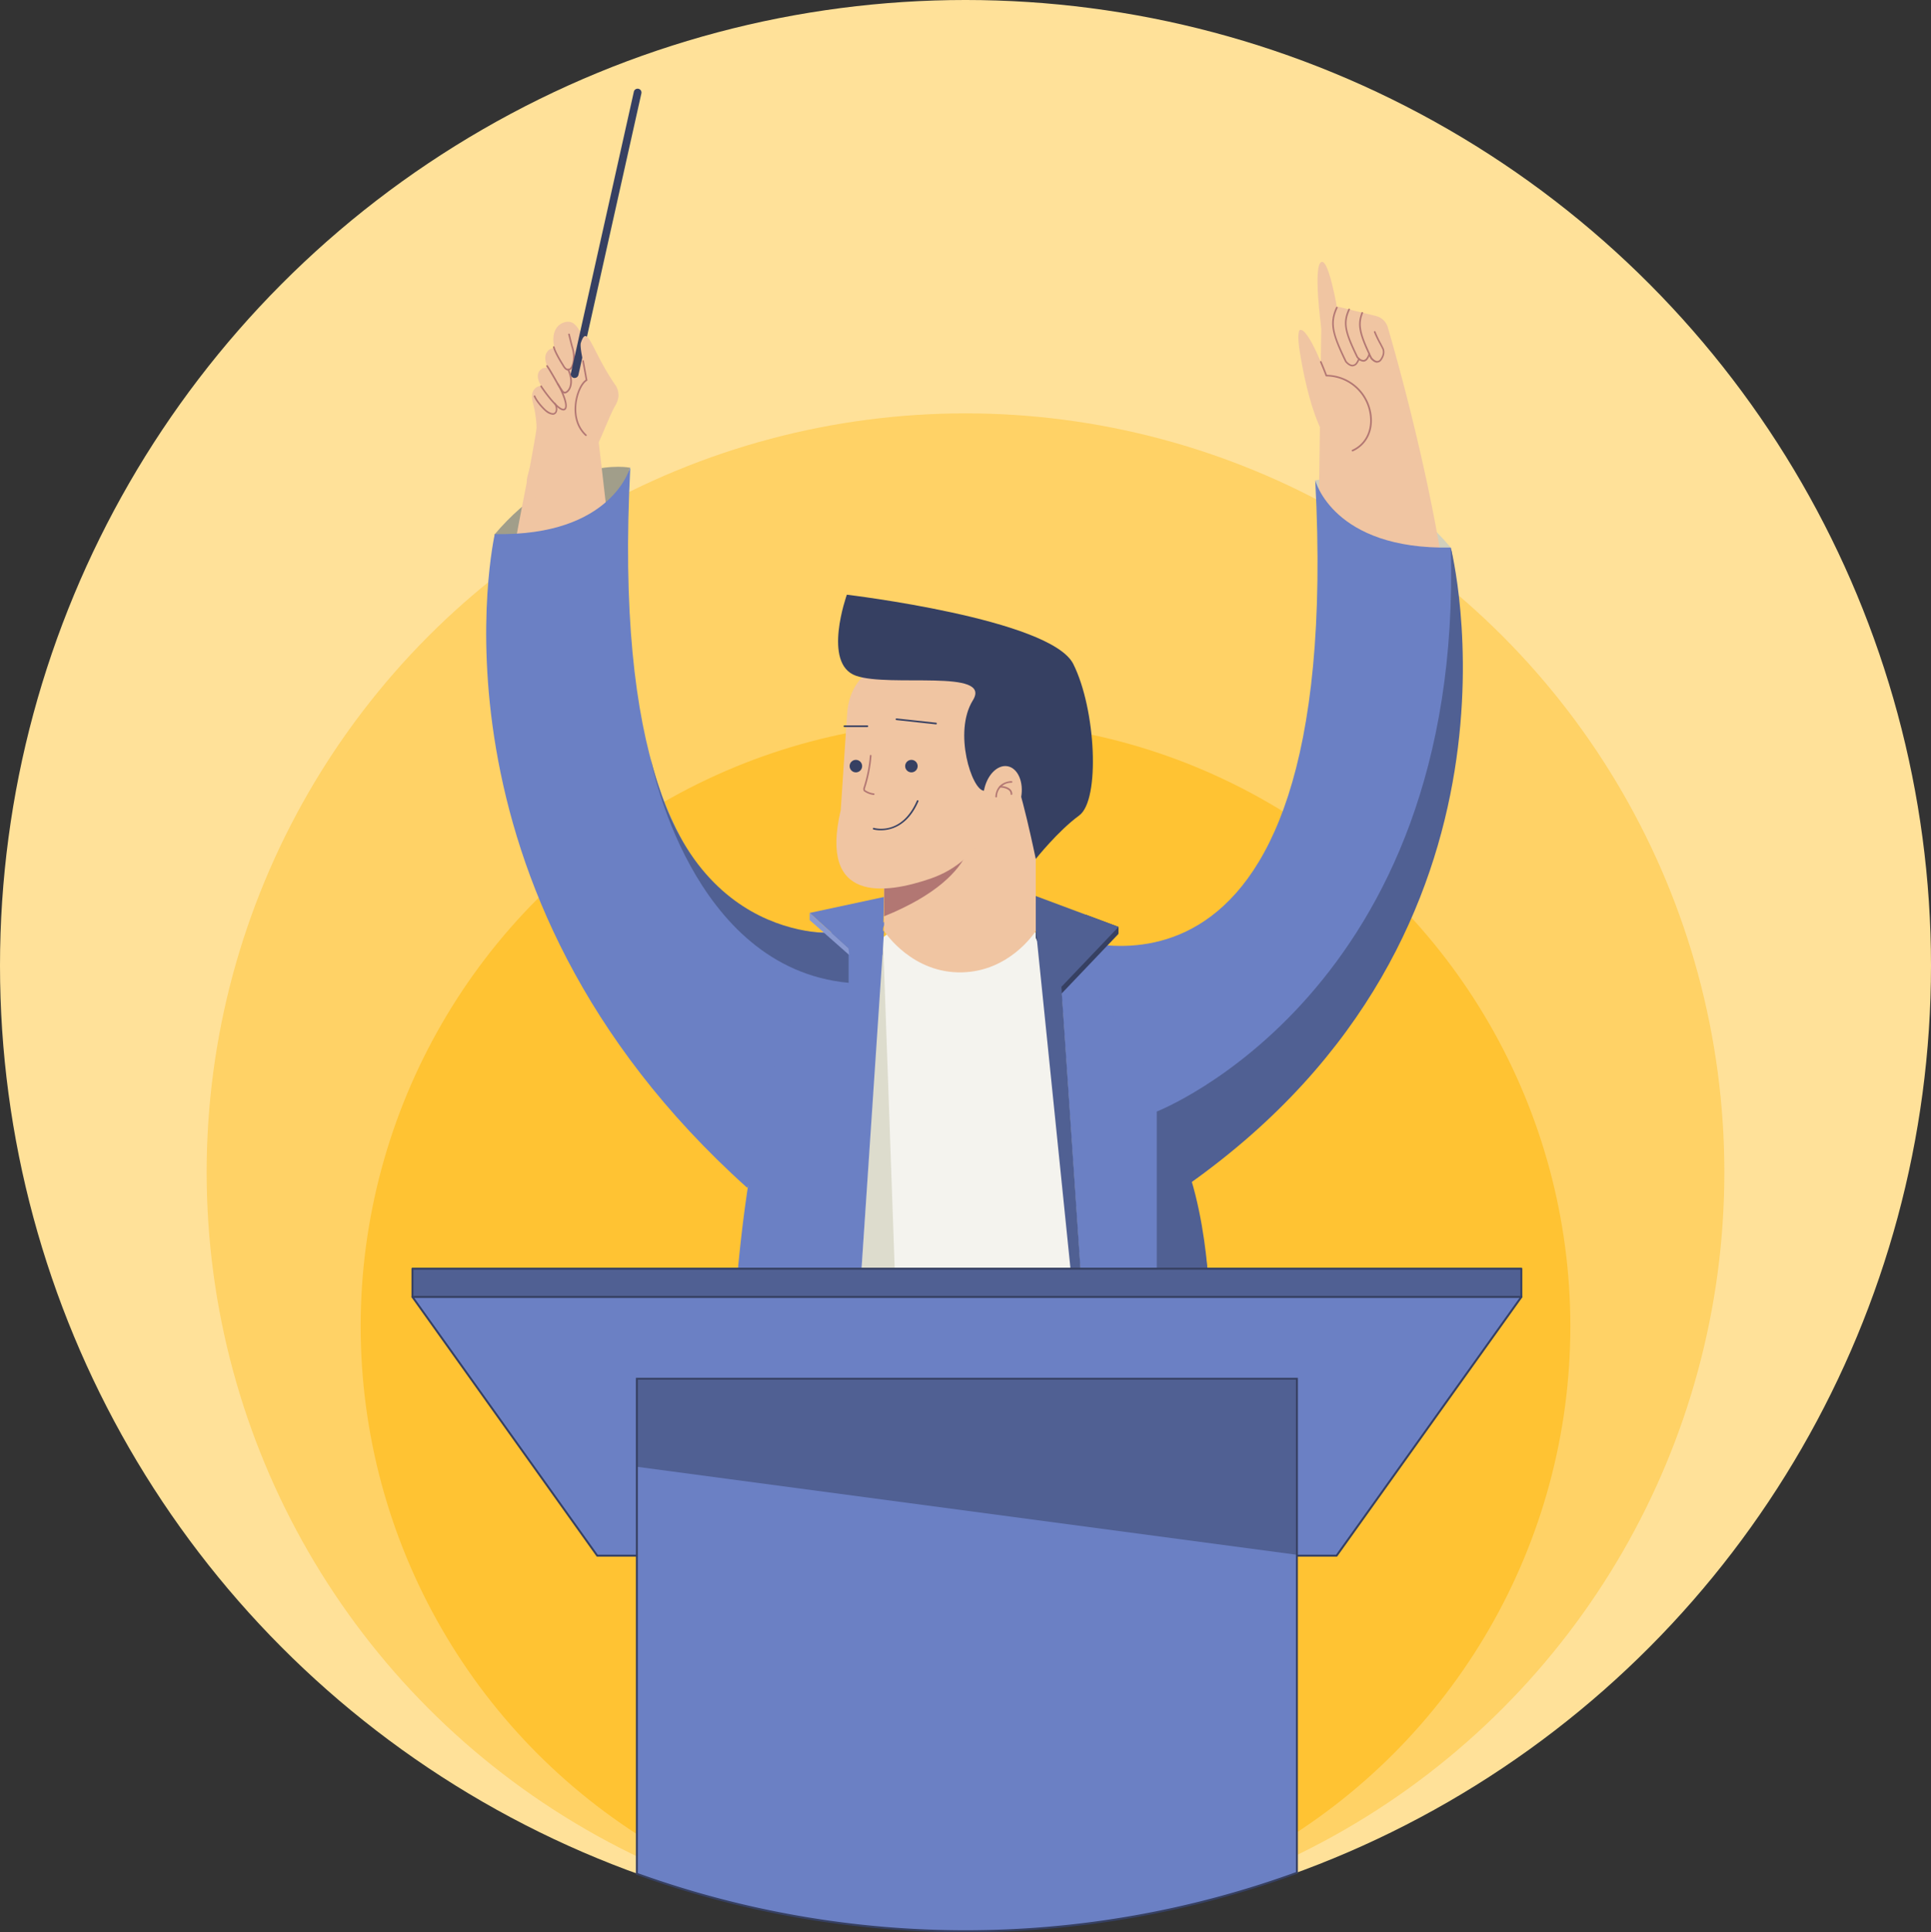 <svg xmlns="http://www.w3.org/2000/svg" viewBox="0 0 1000 1000.5"><rect x="0" y="0" width="1000" height="1000.5" fill="#333333" stroke="none"/><defs><style>.cls-1{fill:#ffe199;}.cls-2{fill:#ffd266;}.cls-3{fill:#ffc333;}.cls-4{fill:#f4f3ee;}.cls-5{fill:#dddccd;}.cls-6{fill:#d2d0bc;}.cls-7{fill:#506093;}.cls-8{fill:#a19e8a;}.cls-9{fill:#f0c5a2;}.cls-10{fill:#6b80c4;}.cls-11{fill:#b27773;}.cls-12{fill:#364062;}.cls-13{fill:#8999d0;}</style></defs><g id="Layer_2" data-name="Layer 2"><g id="Layer_1-2" data-name="Layer 1"><circle class="cls-1" cx="500" cy="500" r="500"/><circle class="cls-2" cx="500" cy="607.02" r="392.98"/><circle class="cls-3" cx="500" cy="686.77" r="313.23"/><path class="cls-4" d="M388.27,709.08H617.32S603.8,470.93,498.27,470.93,388.27,709.08,388.27,709.08Z"/><polygon class="cls-5" points="457.26 485.43 463.85 671.54 445.19 671.54 457.26 485.43"/><ellipse class="cls-6" cx="502.67" cy="710.24" rx="123.54" ry="9.16"/><ellipse class="cls-7" cx="502.85" cy="708.38" rx="114.54" ry="8.5"/><path class="cls-8" d="M326.11,242.15s-34.76-7-70.21,34.83C255.9,277,316,291.33,326.11,242.15Z"/><path class="cls-9" d="M309.49,224.05l22.05,190.58s-73.18,37.55-74.33-41.24C256.58,330,266.3,282.94,274,243.67c4.6-23.36,7.68-48.08,9.69-56.3a8.4,8.4,0,0,1,5.81-6.06Z"/><path class="cls-10" d="M326.43,241.71s-9.14,36.07-70.2,34.84c0,0-41.8,183.59,130.72,338.5l72.13-138.11S310.58,541.69,326.43,241.71Z"/><path class="cls-6" d="M681.12,248.69s34.76-7,70.2,34.83C751.32,283.52,691.23,297.86,681.12,248.69Z"/><path class="cls-9" d="M684.42,156.75l-3.3,241.87s74.79,34.22,72.4-44.54c-2.1-69.19-28.46-162.88-34.84-184.64a8.4,8.4,0,0,0-6.07-5.8Z"/><path class="cls-9" d="M673.07,170.91s-1.71,1,.24,12.44c1.61,9.48,9.81,57.75,27.12,50s10.1-38.2-13.57-38.82C686.86,194.49,677.36,168.91,673.07,170.91Z"/><path class="cls-11" d="M700.43,233.73a.42.42,0,0,1-.39-.25.43.43,0,0,1,.21-.56c7.13-3.2,10.62-10.86,8.88-19.51a22.86,22.86,0,0,0-22.28-18.5.41.41,0,0,1-.38-.27s-1.18-3.17-2.85-7.09a.43.43,0,0,1,.22-.56.43.43,0,0,1,.55.23c1.4,3.29,2.45,6,2.77,6.86A23.66,23.66,0,0,1,710,213.24c1.82,9-1.85,17.08-9.35,20.45A.38.38,0,0,1,700.43,233.73Z"/><path class="cls-9" d="M684.24,169.78s-4.53-33.26.27-34.17,10.4,38.69,10.4,38.69Z"/><path class="cls-11" d="M700.44,189.72c-2,0-3.76-2.23-3.84-2.33-6.93-14.35-8.47-20.11-4.68-28.29a.42.42,0,1,1,.76.36c-3.67,7.93-2.23,13.26,4.64,27.49h0s1.54,2,3.16,1.93a2.4,2.4,0,0,0,1.87-1.21,8.29,8.29,0,0,0,1-2,.42.42,0,0,1,.79.27,8.57,8.57,0,0,1-1.13,2.18,3.17,3.17,0,0,1-2.54,1.57ZM697.32,187h0Z"/><path class="cls-11" d="M706,187.26a4,4,0,0,1-2.5-1.1,9,9,0,0,1-.94-1c-6.29-13-7.61-17.9-4.27-25.12a.43.43,0,0,1,.56-.21.42.42,0,0,1,.21.56c-3.22,7-2,11.44,4.21,24.32h0s.33.38.79.79a3.06,3.06,0,0,0,2.16.89,2.23,2.23,0,0,0,1.46-1,7,7,0,0,0,1-2.11.42.42,0,0,1,.52-.29.42.42,0,0,1,.29.51,7.88,7.88,0,0,1-1.14,2.37,3,3,0,0,1-2,1.4Z"/><path class="cls-11" d="M713.19,187.81c-1.81,0-3.36-2-3.43-2.08-.39-.79-.72-1.49-1-2.17,0,0,0-.05,0-.08-5.23-11.08-6-15.74-3.69-21.64a.42.42,0,1,1,.79.31c-2.24,5.65-1.44,10.17,3.69,21l0,.08c.3.66.62,1.33,1,2h0s1.35,1.69,2.72,1.69h0a2.06,2.06,0,0,0,1.62-1.08c2-2.89,1-4.93,1-5-.44-.88-.9-1.76-1.36-2.63a58.75,58.75,0,0,1-3-6.19.43.43,0,0,1,.25-.55.42.42,0,0,1,.54.25,55.13,55.13,0,0,0,2.91,6.1c.46.88.92,1.76,1.36,2.64,0,.1,1.26,2.55-1.05,5.87a2.91,2.91,0,0,1-2.3,1.44Z"/><path class="cls-10" d="M681.12,248.69s9.14,36.06,70.2,34.83c0,0,44,200.9-135.92,329.72L548.47,483.91S697,548.66,681.12,248.69Z"/><path class="cls-9" d="M299.71,170.61a10.61,10.61,0,0,0-2.77-3.18c-2.94-1.92-7.21-.23-9,2.79s-1.61,6.83-.75,10.23c-2.22-.55-4.37,1.6-4.73,3.86s.55,4.51,1.44,6.62c-1.87-1.36-4.72.35-5.25,2.6s.54,4.55,1.77,6.51c-2.18-.53-4.28,1.5-4.75,3.69s.19,4.43.72,6.61a55,55,0,0,1-1.45,30.71c-1.38,4-3.21,8.41-1.44,12.24,1.31,2.83,4.26,4.48,7,5.93,3.88,2,8.64,4.1,12.44,1.9a12.18,12.18,0,0,0,3.88-4.3,122.12,122.12,0,0,0,10.1-20.64c3.52-9,6.4-18.39,6.89-28.05C314.61,192.76,307.71,182.79,299.71,170.61Z"/><path class="cls-11" d="M294.24,191.88c-.8,0-1.89-.5-3-2.54l-.09-.15c-1.49-2.36-4.08-6.71-4.77-9.36a.42.42,0,0,1,.82-.21c.49,1.89,2.14,5.12,4.66,9.12l.11.19c.54,1,1.61,2.49,2.72,2,1.65-.7,2.95-5.51,1.37-10.72-.44-1.43-.79-2.9-1.14-4.32q-.31-1.32-.66-2.64a.42.42,0,0,1,.3-.52.43.43,0,0,1,.51.3c.24.89.45,1.78.67,2.67.34,1.4.7,2.86,1.12,4.27,1.66,5.46.37,10.79-1.84,11.73A1.85,1.85,0,0,1,294.24,191.88Z"/><path class="cls-11" d="M292.49,203.77a1.7,1.7,0,0,1-1.31-.6,57.36,57.36,0,0,1-4-6.44c-1.53-2.66-3.11-5.41-4.22-7a.42.42,0,0,1,.69-.49c1.13,1.58,2.72,4.35,4.26,7a57.9,57.9,0,0,0,3.88,6.3,1.14,1.14,0,0,0,1.51,0c1.82-1.19,3.19-5.4.57-11a.42.42,0,1,1,.76-.35c3,6.4,1.06,10.8-.86,12.06A2.39,2.39,0,0,1,292.49,203.77Z"/><path class="cls-11" d="M286.32,214.76a6.68,6.68,0,0,1-3.78-1.68c-.87-.65-4.82-4.6-6.08-7.74a.42.42,0,1,1,.78-.31c1.18,2.93,5,6.78,5.8,7.38,2,1.51,3.52,1.9,4.27,1.12.9-.95.57-3.24-.34-4.33a.41.41,0,0,1,0-.59.43.43,0,0,1,.6,0c1.15,1.38,1.52,4.16.3,5.45A2.14,2.14,0,0,1,286.32,214.76Z"/><path class="cls-11" d="M291.77,212.53a2.12,2.12,0,0,1-.49-.06c-3.65-.83-10.61-10.92-11.42-12.25a.42.42,0,0,1,.14-.58.43.43,0,0,1,.58.14c1.12,1.85,7.78,11.17,10.88,11.87a.87.87,0,0,0,.71-.07c1.83-1.19-1.47-9-3.68-12.61a.42.42,0,0,1,.14-.58.43.43,0,0,1,.58.14c1.37,2.28,6.3,11.87,3.42,13.76A1.57,1.57,0,0,1,291.77,212.53Z"/><path class="cls-12" d="M297.6,195.7a2.1,2.1,0,0,1-.43,0,2,2,0,0,1-1.52-2.39L328.23,47.58a2,2,0,1,1,3.9.87L299.55,194.14A2,2,0,0,1,297.6,195.7Z"/><path class="cls-9" d="M318.83,199.61a9.14,9.14,0,0,1,1.37,6.33,12.91,12.91,0,0,1-1.85,4.56c-2.57,4.51-7.52,17.66-10.09,22.18-6.1-.35-8.65-14.64-9.42-20.7s2-12.16,6.06-16.7c-1,1.06-5-15.07-4.09-17.74C304.23,167,306.42,181.75,318.83,199.61Z"/><path class="cls-11" d="M303.44,225.78a.43.43,0,0,1-.28-.11c-5.83-5.34-5.89-12.84-5.41-16.84.66-5.41,3-10.55,5.55-12.2-.19-1-.86-4.88-1.75-9.61a.42.42,0,1,1,.83-.15c1,5.54,1.79,9.86,1.8,9.9a.44.44,0,0,1-.22.45c-2.08,1.14-4.66,5.84-5.37,11.71-.46,3.84-.41,11,5.14,16.12a.41.41,0,0,1,0,.59A.43.43,0,0,1,303.44,225.78Z"/><path class="cls-10" d="M541.3,482.17l8.24,28.95L562.42,701.4c10.23.41,19,1.09,25.8,1.75,15.7,1.52,22.34,3,26.46,4.05,4.81,1.22,8.74,2.51,11.5,3.48a288.33,288.33,0,0,0-3.67-72.46C608.46,560,565.07,507.06,541.3,482.17Z"/><path class="cls-10" d="M443.21,701.22l14.61-219v-.13c-71.81.49-79,213-78.69,228.18,3.1-1,7.39-2.24,12.56-3.42a169.08,169.08,0,0,1,19.42-3.15C419.08,702.75,429.92,701.75,443.21,701.22Z"/><polygon class="cls-12" points="536.39 485.65 549.54 514.71 579.24 483.55 536.1 467.45 536.39 485.65"/><polygon class="cls-7" points="558.89 701.25 562.55 701.42 549.67 511.14 541.44 482.18 541.07 480.88 536.24 463.88 536.49 480.04 536.52 482.08 558.89 701.25"/><polygon class="cls-12" points="562.42 473.68 579.24 479.96 579.24 483.55 552.37 484.42 562.42 473.68"/><polygon class="cls-7" points="536.39 482.06 549.54 511.12 579.24 479.96 536.1 463.86 536.39 482.06"/><path class="cls-7" d="M337.07,393.46s20.44,107.8,102.4,115.45v-26S361.81,494.51,337.07,393.46Z"/><polygon class="cls-10" points="457.82 464.45 419.3 472.72 439.47 491.06 457.01 494.51 457.82 464.45"/><path class="cls-9" d="M457.83,482.06c.79,1.22,14.9,22.08,40.47,21.43,24.08-.61,37-19.75,38.09-21.43V390.12H457.83Z"/><path class="cls-11" d="M503.23,424.79s9.18,27.59-45.4,49.69l.16-44.19Z"/><path class="cls-9" d="M438.65,370.49l-3.26,49c-11.39,48.29,23,43.55,46.5,35.46,12.73-4.39,25-13.57,32.34-31.48,0,0,44.64,22.32,44.64-28s-41.13-59.22-62.52-58.92S440,339.27,438.65,370.49Z"/><path class="cls-12" d="M449.18,376.47H437.29a.42.42,0,0,1-.42-.42.42.42,0,0,1,.42-.42h11.89a.42.42,0,0,1,.42.42A.42.42,0,0,1,449.18,376.47Z"/><path class="cls-11" d="M452.46,411.64h0a10.88,10.88,0,0,1-5.06-1.95.37.37,0,0,1-.12-.13,2.43,2.43,0,0,1,0-2,72.05,72.05,0,0,0,3.2-16.27.42.42,0,0,1,.45-.39.43.43,0,0,1,.39.45,73.05,73.05,0,0,1-3.24,16.47,2.09,2.09,0,0,0-.14,1.25,10.14,10.14,0,0,0,4.58,1.75.41.41,0,0,1,.37.46A.41.41,0,0,1,452.46,411.64Z"/><path class="cls-12" d="M484.74,375.07h-.05l-20.49-2.22a.42.42,0,0,1-.37-.46.43.43,0,0,1,.47-.37l20.48,2.21a.43.43,0,0,1,.37.47A.41.41,0,0,1,484.74,375.07Z"/><path class="cls-12" d="M456.12,429.93a15.49,15.49,0,0,1-3.78-.42.42.42,0,0,1,.24-.81c.59.17,14.4,4,22.26-14.09a.42.42,0,0,1,.56-.21.41.41,0,0,1,.21.55C470,427.9,461.13,429.93,456.12,429.93Z"/><circle class="cls-12" cx="471.99" cy="396.7" r="3.24"/><circle class="cls-12" cx="443.23" cy="396.7" r="3.24"/><path class="cls-12" d="M555.8,343.79c11.73,23.33,14.07,70.45,3.07,78.47s-22.48,22.51-22.48,22.51-8.39-40.53-11.74-43.5-8.91,8.33-15.1,8.16-16-30.25-5.74-46.79-43.06-6.54-60.58-12.75-4.67-41.95-4.67-41.95S544.07,320.46,555.8,343.79Z"/><path class="cls-9" d="M509.55,409.43c1.44-7.95,6.92-13.62,12.24-12.66s8.48,8.19,7,16.15-6.92,13.62-12.24,12.66"/><path class="cls-11" d="M515.83,412.92h0a.42.42,0,0,1-.38-.45c.64-8.08,8.33-8,8.4-8a.42.42,0,0,1,.41.43.44.44,0,0,1-.43.41,7.32,7.32,0,0,0-7.54,7.18A.42.42,0,0,1,515.83,412.92Z"/><path class="cls-11" d="M523.8,411.6h0a.42.42,0,0,1-.42-.43c0-3.28-5.42-3.4-5.48-3.4a.41.41,0,0,1-.41-.42.44.44,0,0,1,.42-.42c.26,0,6.31.13,6.31,4.25A.42.42,0,0,1,523.8,411.6Z"/><polygon class="cls-13" points="419.3 472.72 419.3 476.43 439.77 494.51 439.47 491.06 419.3 472.72"/><path class="cls-7" d="M599.05,575.56v96h27.16S625,604.65,599.05,575.56Z"/><path class="cls-7" d="M599.05,575.56s158.78-61.71,152.27-292c0,0,50.55,198.23-135.92,329.72Z"/><polygon class="cls-10" points="692.15 805.55 309.3 805.55 213.59 671.55 787.86 671.55 692.15 805.55"/><path class="cls-12" d="M692.15,806.05H309.3a.52.52,0,0,1-.41-.21l-95.71-134a.49.49,0,0,1,0-.52.52.52,0,0,1,.45-.27H787.86a.49.49,0,0,1,.44.27.49.49,0,0,1,0,.52l-95.72,134A.49.49,0,0,1,692.15,806.05Zm-382.59-1H691.89l95-133H214.56Z"/><rect class="cls-7" x="213.59" y="656.93" width="574.28" height="14.62"/><path class="cls-12" d="M787.86,672.05H213.59a.5.5,0,0,1-.5-.5V656.93a.5.5,0,0,1,.5-.5H787.86a.5.5,0,0,1,.5.5v14.62A.5.5,0,0,1,787.86,672.05Zm-573.77-1H787.36V657.43H214.09Z"/><path class="cls-10" d="M671.63,713.94H329.81V970.28a502.16,502.16,0,0,0,341.82-.52Z"/><polygon class="cls-7" points="329.81 759.51 671.63 805.09 671.63 713.94 329.81 713.94 329.81 759.51"/><path class="cls-12" d="M500,1000.5a499,499,0,0,1-170.36-29.75l-.33-.12V713.44H672.13V970.11l-.32.12A498.84,498.84,0,0,1,500,1000.5ZM330.31,969.93a501.68,501.68,0,0,0,340.82-.52v-255H330.31Z"/></g></g></svg>